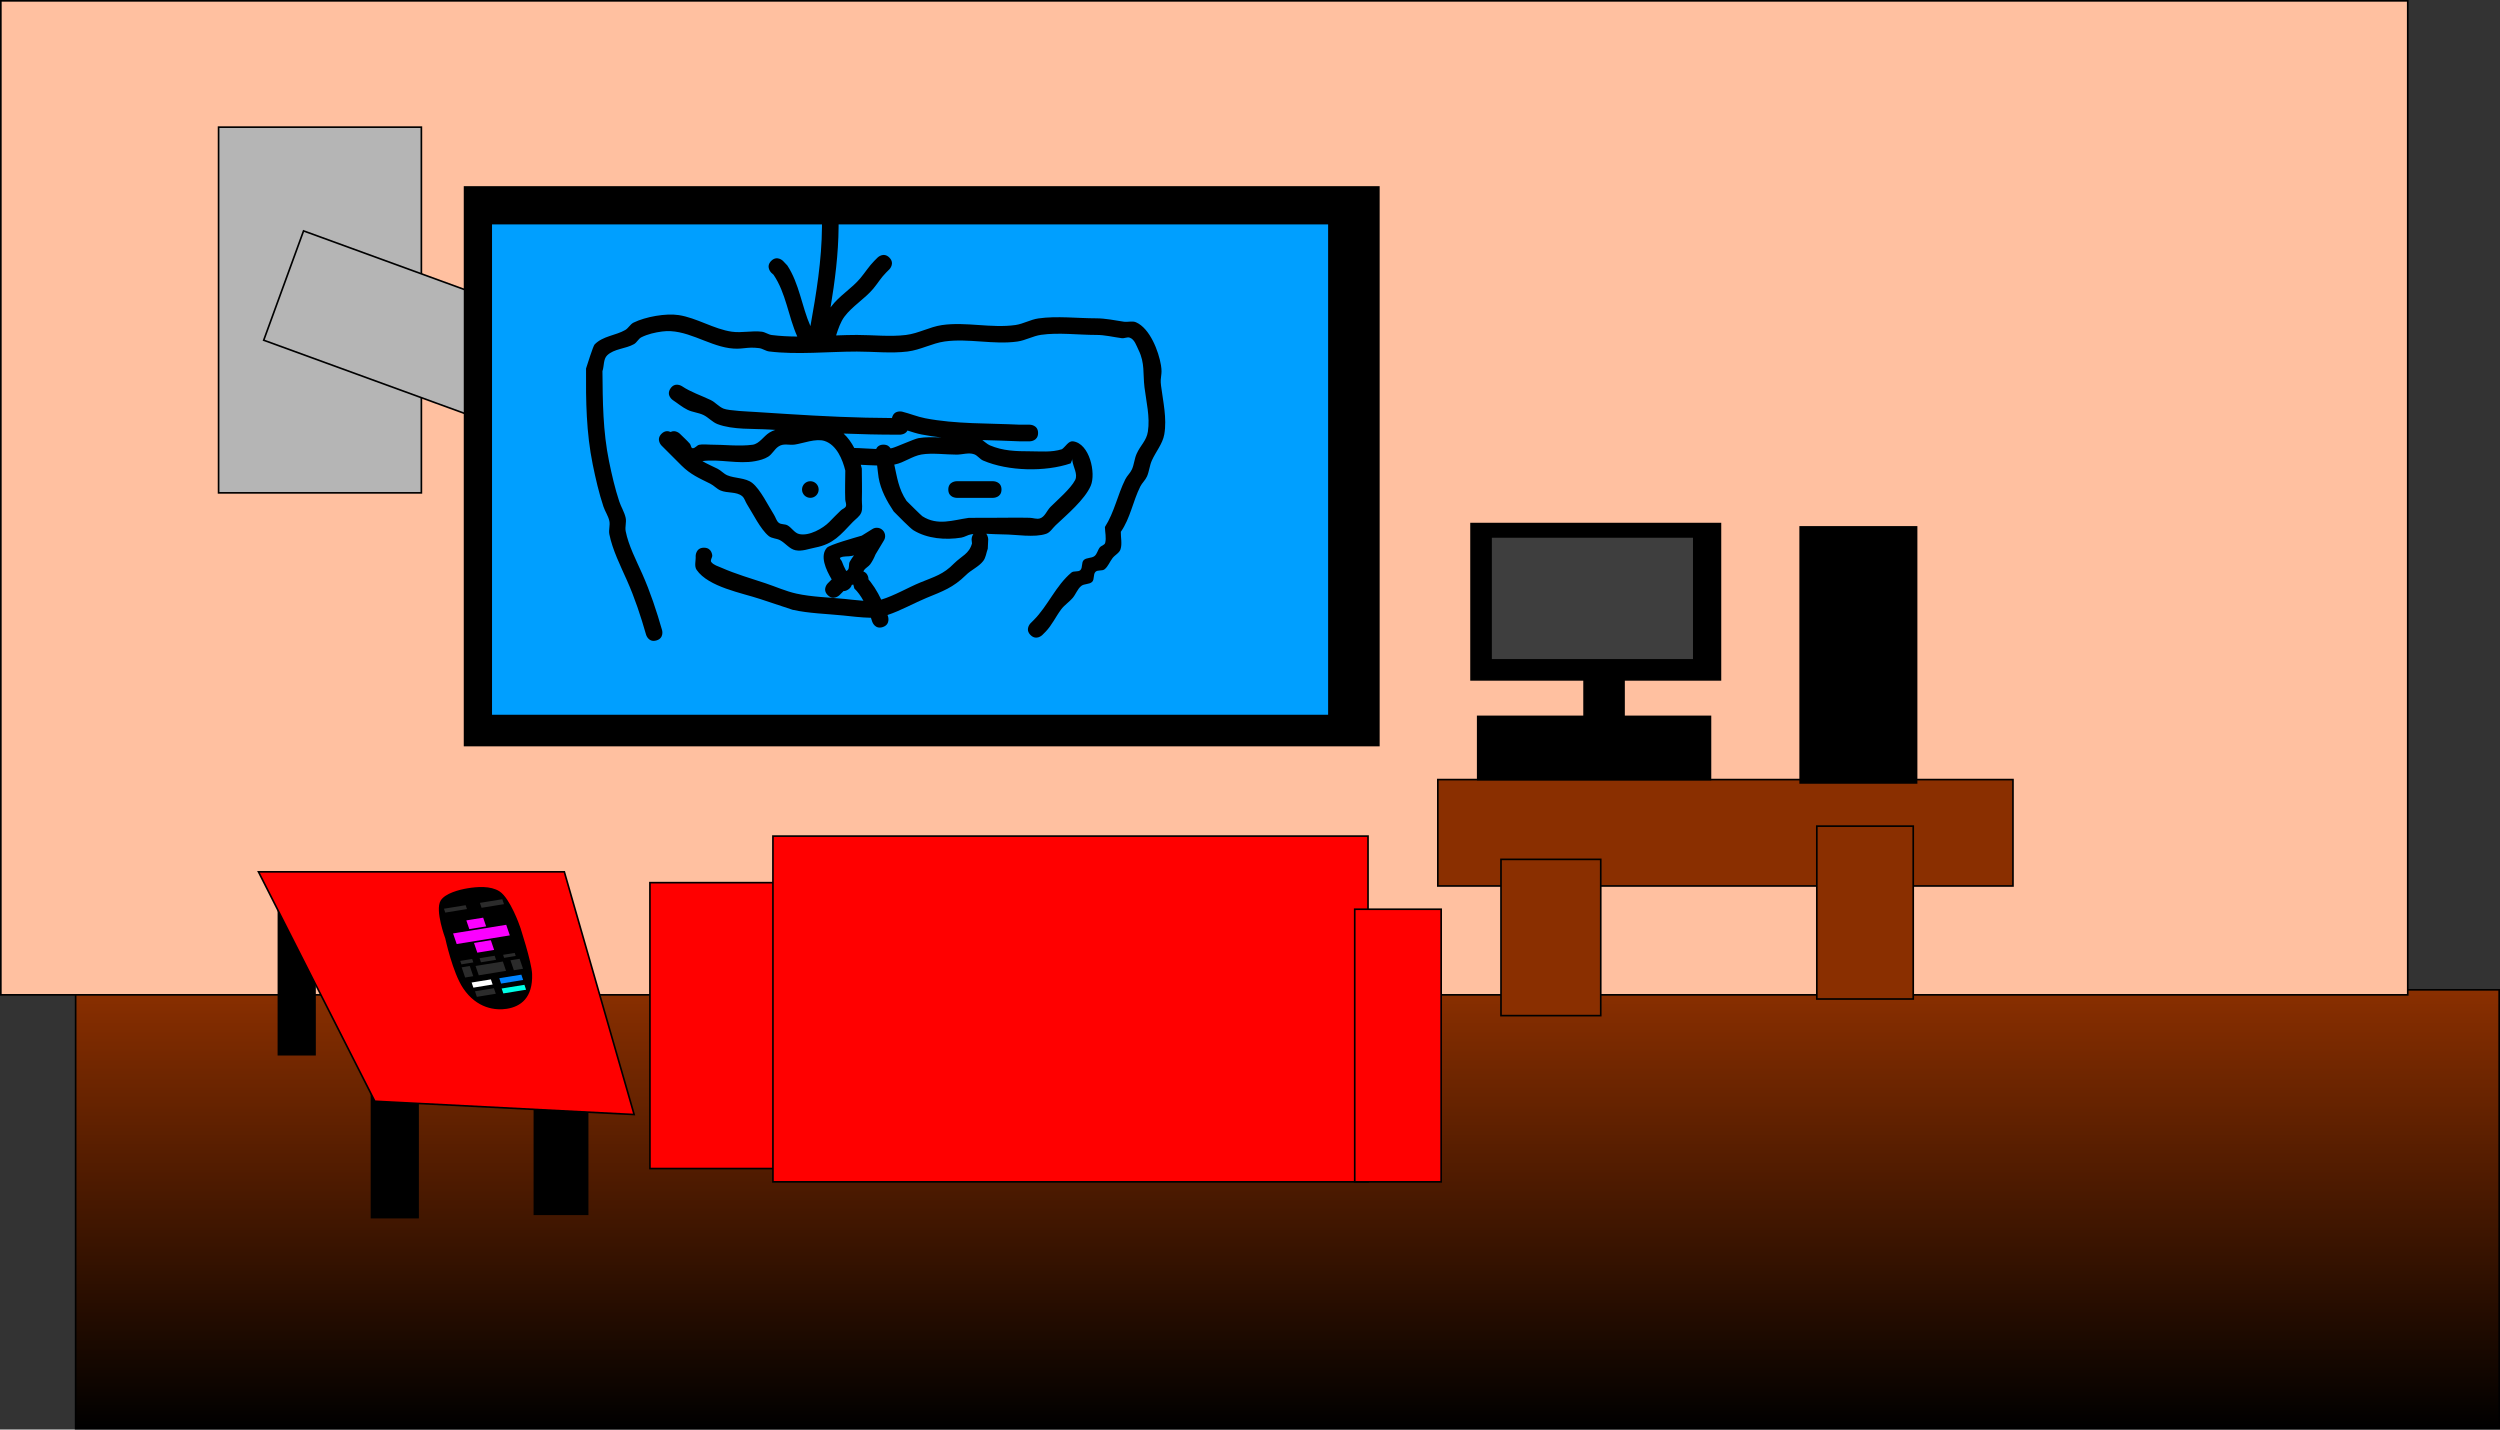 <svg version="1.1" xmlns="http://www.w3.org/2000/svg" xmlns:xlink="http://www.w3.org/1999/xlink" width="752" height="430" viewBox="0,0,752,430"><rect x="0" y="0" width="752" height="430" fill="#333333" stroke="none"/><defs><linearGradient x1="329" y1="276" x2="329" y2="408" gradientUnits="userSpaceOnUse" id="color-1"><stop offset="0" stop-color="#8a2f00"/><stop offset="1" stop-color="#000000"/></linearGradient></defs><g transform="translate(58.25,21.75)"><g data-paper-data="{&quot;isPaintingLayer&quot;:true}" fill-rule="nonzero" stroke-width="0.5" stroke-linecap="butt" stroke-linejoin="miter" stroke-miterlimit="10" stroke-dasharray="" stroke-dashoffset="0" style="mix-blend-mode: normal"><path d="M-35.5,408v-132h729v132z" fill="url(#color-1)" stroke="#000000"/><path d="M-58,277.5v-299h724v299z" fill="#ffc0a0" stroke="#000000"/><path d="M7.5,126.5v-110h61v110z" fill="#b5b5b5" stroke="#000000"/><path d="M21.072,80.587l11.986,-32.884l141.87,51.71l-11.986,32.884z" fill="#b5b5b5" stroke="#000000"/><path d="M81.5,202.5v-168h275v168z" fill="#000000" stroke="#000000"/><path d="M89.5,193.5v-148h252v148z" fill="#009fff" stroke="#000000"/><path d="M25.5,295.5v-46h11v46z" fill="#000000" stroke="#000000"/><path d="M97.5,291.5v-42h9v42z" fill="#ff0000" stroke="#000000"/><path d="M53.5,344.5v-45h14v45z" fill="#000000" stroke="#000000"/><path d="M102.5,343.5v-44h16v44z" fill="#000000" stroke="#000000"/><path d="M54.5,309.5l-35,-69h92l21,73z" fill="#ff0000" stroke="#000000"/><path d="M97.87,256.873c0,0 3.558,10.735 3.686,14.362c0.249,7.061 -3.347,9.555 -7.35,10.207c-3.394,0.552 -8.886,-0.073 -12.915,-6.034c-3.164,-4.681 -5.364,-14.964 -5.364,-14.964c0,0 -3.133,-8.4 -1.403,-11.189c1.275,-2.055 5.39,-3.153 7.961,-3.571c2.774,-0.451 6.772,-0.793 9.386,0.9c3.097,2.006 5.999,10.289 5.999,10.289z" fill="#000000" stroke="#000000"/><path d="M85.155,265.094l-3.466,-10.188l5.564,-0.905l3.466,10.188z" fill="#fb00ff" stroke="#000000"/><path d="M78.953,262.497l-1.249,-3.67l16.483,-2.682l1.249,3.67z" fill="#fb00ff" stroke="#000000"/><path d="M75.514,253.039l-0.56,-1.645l7.034,-1.145l0.56,1.645z" fill="#2b2b2b" stroke="#000000"/><path d="M86.436,251.596l-0.667,-1.962l7.244,-1.179l0.667,1.962z" fill="#2b2b2b" stroke="#000000"/><path d="M85.587,271.902l-1.119,-3.291l8.714,-1.418l1.119,3.291z" fill="#2b2b2b" stroke="#000000"/><path d="M81.493,272.569l-1.205,-3.544l2.94,-0.478l1.205,3.544z" fill="#2b2b2b" stroke="#000000"/><path d="M96.151,270.384l-1.184,-3.48l3.255,-0.53l1.184,3.48z" fill="#2b2b2b" stroke="#000000"/><path d="M80.368,268.611l-0.517,-1.519l4.095,-0.666l0.517,1.519z" fill="#2b2b2b" stroke="#000000"/><path d="M86.25,267.988l-0.581,-1.709l5.039,-0.82l0.581,1.709z" fill="#2b2b2b" stroke="#000000"/><path d="M93.22,266.653l-0.474,-1.392l3.99,-0.649l0.474,1.392z" fill="#2b2b2b" stroke="#000000"/><path d="M83.97,275.616l-0.689,-2.025l6.299,-1.025l0.689,2.025z" fill="#ffffff" stroke="#000000"/><path d="M92.307,274.393l-0.71,-2.088l7.139,-1.162l0.71,2.088z" fill="#0084ff" stroke="#000000"/><path d="M85.022,278.383l-0.732,-2.151l6.194,-1.008l0.732,2.151z" fill="#2b2b2b" stroke="#000000"/><path d="M92.982,277.355l-0.667,-1.962l7.349,-1.196l0.667,1.962z" fill="#00ffe6" stroke="#000000"/><path d="M374.25,244.75v-32h173v32z" fill="#8a2f00" stroke="#000000"/><path d="M393.25,283.75v-47h30v47z" fill="#8a2f00" stroke="#000000"/><path d="M488.25,278.75v-52h29v52z" fill="#8a2f00" stroke="#000000"/><path d="M386.25,212.75v-19h70v19z" fill="#000000" stroke="#000000"/><path d="M418.25,197.75v-23h12v23z" fill="#000000" stroke="#000000"/><path d="M384.25,182.75v-47h75v47z" fill="#000000" stroke="#000000"/><path d="M483.25,213.75v-77h35v77z" fill="#000000" stroke="#000000"/><path d="M390.25,176.75v-37h61v37z" fill="#3e3e3e" stroke="#000000"/><path d="M137.25,329.75v-86h41v86z" fill="#ff0000" stroke="#000000"/><path d="M174.25,333.75v-104h179v104z" fill="#ff0000" stroke="#000000"/><path d="M349.25,333.75v-82h26v82z" fill="#ff0000" stroke="#000000"/><path d="M209.268,55.732c1.768,1.768 0,3.536 0,3.536l-1,1c-1.458,1.444 -2.518,3.243 -3.834,4.817c-2.516,3.009 -6.362,5.301 -8.685,8.426c-1.166,1.57 -1.877,3.691 -2.506,5.638c2.117,-0.083 4.211,-0.149 6.257,-0.149c4.786,0 10.01,0.599 14.754,0.012c3.827,-0.473 7.125,-2.441 10.846,-2.98c7.223,-1.045 14.882,1.017 22.095,-0.014c2.371,-0.339 4.534,-1.648 6.905,-1.986c5.557,-0.794 11.778,-0.032 17.4,-0.032c2.789,0.012 5.548,0.597 8.305,1.019c1.204,0.184 2.535,-0.316 3.651,0.172c4.207,1.838 6.819,8.744 7.511,12.909c0.516,3.107 -0.348,3.248 0.02,6.154c0.594,4.699 1.82,9.833 0.98,14.647c-0.501,2.872 -2.57,5.236 -3.755,7.9c-0.675,1.518 -0.777,3.249 -1.452,4.767c-0.493,1.109 -1.471,1.946 -2.015,3.031c-2.246,4.483 -2.984,9.515 -5.853,13.626c-0.028,1.744 0.438,3.568 -0.083,5.232c-0.353,1.127 -1.641,1.704 -2.376,2.628c-0.865,1.089 -1.335,2.527 -2.416,3.402c-0.741,0.6 -2.079,0.104 -2.75,0.781c-0.742,0.748 -0.251,2.259 -1,3c-0.838,0.829 -2.398,0.508 -3.306,1.26c-1.138,0.943 -1.612,2.487 -2.573,3.61c-1.046,1.222 -2.46,2.114 -3.426,3.4c-1.638,2.181 -2.782,4.753 -4.678,6.713l-1.017,1.017c0,0 -1.768,1.768 -3.536,0c-1.768,-1.768 0,-3.536 0,-3.536l0.983,-0.983c4.214,-4.219 6.631,-10.345 11.323,-14.277c0.714,-0.598 2.04,-0.077 2.694,-0.74c0.741,-0.75 0.252,-2.257 1,-3c0.821,-0.815 2.342,-0.502 3.25,-1.219c0.796,-0.629 0.947,-1.809 1.584,-2.598c0.445,-0.551 1.451,-0.685 1.624,-1.372c0.387,-1.542 -0.055,-3.179 -0.083,-4.768c2.86,-4.463 3.779,-9.629 6.147,-14.374c0.532,-1.065 1.502,-1.881 1.985,-2.969c0.658,-1.482 0.744,-3.176 1.403,-4.658c1.155,-2.6 2.963,-3.933 3.39,-6.675c0.69,-4.431 -0.494,-9.036 -1.02,-13.353c-0.495,-4.06 0.152,-7.267 -1.758,-11.148c-0.686,-1.393 -1.235,-3.306 -2.711,-3.789c-0.746,-0.244 -1.57,0.273 -2.349,0.172c-2.564,-0.335 -5.109,-0.994 -7.695,-0.981c-5.35,0 -11.318,-0.787 -16.6,-0.032c-2.434,0.348 -4.661,1.666 -7.095,2.014c-7.16,1.023 -14.755,-1.018 -21.905,-0.014c-3.787,0.532 -7.226,2.531 -11.154,3.02c-4.908,0.611 -10.296,0.012 -15.246,0.012c-8.587,0 -17.871,1.016 -26.4,-0.032c-1.046,-0.129 -1.954,-0.867 -3,-1c-3.96,-0.504 -5.082,0.567 -9,0c-6.781,-0.981 -13.143,-5.954 -20.199,-5c-2.134,0.288 -4.295,0.775 -6.221,1.736c-0.901,0.45 -1.336,1.56 -2.211,2.058c-2.536,1.445 -5.975,1.353 -8.08,3.376c-1.194,1.148 -0.879,3.197 -1.421,4.762c0.082,9.183 0.132,18.037 1.98,27.09c0.81,3.968 1.796,8.242 3.07,12.084c0.558,1.683 1.563,3.22 1.938,4.953c0.283,1.307 -0.255,2.7 0.002,4.013c0.845,4.312 3.2,8.818 4.97,12.801c2.432,5.471 4.334,11.228 5.977,16.972c0,0 0.687,2.404 -1.717,3.091c-2.404,0.687 -3.091,-1.717 -3.091,-1.717c-1.575,-5.519 -3.401,-11.056 -5.737,-16.313c-1.934,-4.35 -4.37,-9.207 -5.316,-13.914c-0.262,-1.303 0.28,-2.687 0.002,-3.987c-0.325,-1.526 -1.28,-2.852 -1.776,-4.332c-1.341,-4.002 -2.373,-8.492 -3.216,-12.631c-1.966,-9.642 -2.092,-19.121 -2.02,-28.91c0.266,-0.823 2.119,-6.767 2.579,-7.238c2.51,-2.566 6.277,-2.66 9.205,-4.338c0.969,-0.556 1.501,-1.736 2.504,-2.228c3.605,-1.767 9.697,-2.855 13.58,-2.264c5.406,0.823 10.603,4.241 16,5c2.971,0.418 6.022,-0.366 9,0c1.046,0.129 1.954,0.867 3,1c2.496,0.318 5.069,0.44 7.674,0.456c-2.73,-6.086 -3.377,-13.064 -7.155,-18.601l-0.688,-0.619c0,0 -1.768,-1.768 0,-3.536c1.768,-1.768 3.536,0 3.536,0l1.312,1.381c3.619,5.531 4.333,12.315 6.949,18.241c1.782,-9.906 3.394,-19.788 3.471,-29.873l-0,-1.981c0,0 0,-2.5 2.5,-2.5c2.5,0 2.5,2.5 2.5,2.5l-0,2.019c-0.063,8.169 -1.094,16.206 -2.423,24.229c0.048,-0.068 0.097,-0.135 0.146,-0.203c2.378,-3.25 6.259,-5.518 8.843,-8.63c1.416,-1.705 2.605,-3.609 4.166,-5.183l1,-1c0,0 1.768,-1.768 3.536,0z" fill="#000000" stroke="none"/><path d="M190.732,157.268c-1.768,-1.768 0,-3.536 0,-3.536l1,-1c0.066,-0.063 0.13,-0.127 0.194,-0.193c-1.752,-2.943 -3.637,-7.092 -1.432,-9.532c0.824,-0.911 8.572,-3.078 10.477,-3.637l3.176,-1.974c0.39,-0.251 0.854,-0.397 1.353,-0.397c1.381,0 2.5,1.119 2.5,2.5c0,0.485 -0.138,0.938 -0.377,1.321l-2.519,4.198c-0.427,1.059 -0.941,2.066 -1.591,2.964c-0.514,0.71 -1.428,1.085 -1.886,1.832c-0.066,0.107 -0.123,0.218 -0.174,0.333c1.547,0.537 1.547,2.352 1.547,2.352l-0.631,-0.662c1.809,1.912 3.269,4.283 4.456,6.775c3.901,-1.166 8.145,-3.671 11.713,-5.136c4.336,-1.78 6.965,-2.431 10.194,-5.745c2.296,-2.277 4.547,-2.884 5.396,-6.023l-0.128,-1.209c0,0 0,-0.893 0.533,-1.611c-0.214,0.022 -0.425,0.048 -0.633,0.079c-1.043,0.153 -1.959,0.832 -3,1c-4.756,0.767 -10.208,0.335 -14.384,-2.215c-0.992,-0.606 -4.71,-4.419 -5.949,-5.668c-2.063,-3.111 -3.889,-6.421 -4.534,-10.185c-0.205,-1.197 -0.264,-2.429 -0.443,-3.631c-1.668,-0.039 -3.37,-0.146 -4.915,-0.213c0.109,0.38 0.211,0.76 0.307,1.137c0.018,3.095 0.103,6.211 0.019,9.305c-0.036,1.32 0.304,2.732 -0.19,3.957c-0.473,1.171 -1.668,1.899 -2.542,2.811c-3.738,3.904 -5.794,6.616 -11.259,7.68c-1.977,0.385 -4.016,1.224 -5.988,0.814c-1.808,-0.376 -3.01,-2.159 -4.64,-3.026c-1.066,-0.567 -2.462,-0.487 -3.398,-1.249c-2.479,-2.016 -4.826,-6.872 -6.563,-9.6c-0.501,-0.787 -0.718,-1.806 -1.437,-2.4c-1.726,-1.424 -4.436,-0.823 -6.494,-1.7c-1.135,-0.484 -1.984,-1.489 -3.087,-2.041c-3.37,-1.684 -5.893,-2.723 -8.669,-5.478c-1.333,-1.333 -2.667,-2.667 -4,-4l-2,-2c0,0 -1.768,-1.768 0,-3.536c1.024,-1.024 2.047,-0.862 2.728,-0.544c1.495,-0.769 2.808,0.544 2.808,0.544c1,1 2.067,1.937 3,3c0.343,0.391 0.29,1.28 0.807,1.335c0.754,0.08 1.281,-0.888 2.025,-1.035c1.112,-0.219 2.267,-0.028 3.4,-0.032c4.051,-0.016 8.582,0.57 12.6,0.032c2.07,-0.277 3.317,-2.548 5.086,-3.659c0.55,-0.345 1.15,-0.605 1.772,-0.81c-0.568,-0.036 -1.137,-0.072 -1.705,-0.108c-4.875,-0.312 -11.033,0.133 -15.663,-1.627c-1.58,-0.6 -2.732,-2.025 -4.257,-2.753c-1.507,-0.719 -3.262,-0.82 -4.763,-1.552c-1.6,-0.78 -2.971,-1.962 -4.457,-2.943c0,0 -2.08,-1.387 -0.693,-3.467c1.387,-2.08 3.467,-0.693 3.467,-0.693c2.642,1.78 5.737,2.771 8.61,4.148c1.413,0.677 2.458,2.025 3.914,2.604c1.618,0.644 7.659,0.878 9.171,0.974c3.327,0.212 6.653,0.425 9.98,0.638c10.531,0.673 20.95,1.171 31.489,1.213c0.007,-0.034 0.016,-0.069 0.024,-0.103c0.606,-2.425 3.032,-1.819 3.032,-1.819c2.331,0.584 4.571,1.525 6.93,1.984c9.24,1.797 19.131,1.471 28.502,1.941l2.963,0c0,0 2.5,0.001 2.499,2.501c-0.001,2.5 -2.501,2.499 -2.501,2.499l-3.087,-0.002c-3.675,-0.183 -7.422,-0.255 -11.179,-0.375c0.76,0.522 1.433,1.228 2.278,1.591c3.894,1.671 7.857,1.786 11.989,1.786c3.322,0 6.506,0.378 9.686,-0.627c1.105,-0.791 1.966,-2.543 3.314,-2.373c5.012,0.631 6.95,9.598 5.353,13.344c-1.778,4.171 -7.315,8.837 -10.586,11.924c-0.919,0.867 -1.619,2.123 -2.811,2.542c-3.527,1.24 -9.189,0.19 -12.957,0.19c-1.6,0 -3.355,-0.131 -5.095,-0.19c0.595,0.73 0.595,1.69 0.595,1.69l-0.128,2.791c-0.462,1.242 -0.57,2.682 -1.385,3.727c-1.379,1.77 -3.64,2.656 -5.219,4.25c-3.82,3.742 -6.905,4.812 -11.831,6.834c-3.578,1.469 -7.777,3.846 -11.724,5.146c0.054,0.154 0.107,0.308 0.159,0.461c0,0 0.791,2.372 -1.581,3.162c-2.372,0.791 -3.162,-1.581 -3.162,-1.581c-0.127,-0.392 -0.264,-0.797 -0.41,-1.21c-2.764,-0.036 -6.492,-0.501 -8.332,-0.687c-4.949,-0.5 -10.342,-0.629 -15.198,-1.71c-0.165,-0.037 -9.424,-3.127 -9.734,-3.231c-5.583,-1.861 -15.596,-3.62 -19.157,-8.773c-0.794,-1.149 -0.197,-2.786 -0.296,-4.18c0,0 0,-2.5 2.5,-2.5c2.5,0 2.5,2.5 2.5,2.5c-0.099,0.607 -0.676,1.337 -0.296,1.82c0.729,0.926 2.008,1.247 3.086,1.723c4.225,1.867 8.867,3.207 13.244,4.666c3.081,1.027 6.069,2.388 9.239,3.094c4.666,1.038 9.863,1.133 14.616,1.616c0.787,0.08 3.318,0.38 5.583,0.553c-0.79,-1.425 -1.702,-2.726 -2.74,-3.704l-0.314,-1.185c-0.153,0.036 -0.306,0.071 -0.457,0.11c-0.126,0.475 -0.438,0.964 -1.075,1.388c-0.525,0.35 -1.006,0.479 -1.432,0.477c-0.061,0.072 -0.123,0.143 -0.187,0.211l-1,1c0,0 -1.768,1.768 -3.536,0zM196.287,149.998c0.166,-0.055 0.317,-0.139 0.445,-0.266c0.619,-0.619 0.2,-1.791 0.641,-2.547c0.395,-0.676 0.812,-1.305 1.259,-1.888c-0.208,0.056 -0.416,0.11 -0.625,0.16c-1.147,0.278 -2.463,-0.027 -3.502,0.534c-0.352,0.19 0.325,0.731 0.462,1.107c0.362,0.996 0.81,1.964 1.32,2.899zM212.5,109h-1c-5.352,0 -10.678,-0.127 -15.999,-0.335c1.322,1.226 2.371,2.719 3.213,4.336c1.838,0.017 4.253,0.238 6.573,0.304c0.303,-0.643 0.928,-1.305 2.214,-1.305c1.163,0 1.785,0.541 2.117,1.119c0.149,-0.024 0.295,-0.05 0.436,-0.079c1.136,-0.232 6.639,-2.767 8,-3c2.058,-0.352 4.499,-0.297 6.878,-0.196c-2.01,-0.227 -4.002,-0.519 -5.968,-0.902c-1.442,-0.281 -2.841,-0.737 -4.243,-1.184c-0.652,1.242 -2.221,1.242 -2.221,1.242zM210.747,117.998c0.844,3.782 1.268,7.316 3.686,10.917c0.782,0.774 4.406,4.386 4.766,4.619c4.582,2.954 9.199,1.155 13.9,0.499c0.284,-0.04 6.422,-0.032 7.4,-0.032c3.661,0 7.341,-0.087 11,0c1.016,0.024 2.07,0.482 3.043,0.19c1.502,-0.45 2.08,-2.35 3.189,-3.458c2.031,-2.03 6.09,-5.501 7.414,-8.076c0.92,-1.789 -0.639,-3.976 -0.851,-5.977c-0.025,-0.235 0.311,-0.891 0.204,-0.68c-0.267,0.525 -0.457,1.084 -0.686,1.627c-7.63,2.615 -18.778,2.391 -26.326,-0.84c-1.014,-0.434 -1.675,-1.522 -2.713,-1.894c-1.656,-0.593 -3.517,0.107 -5.276,0.107c-3.194,0 -7.398,-0.572 -10.554,-0.04c-2.808,0.473 -5.207,2.441 -8,3c-0.066,0.013 -0.132,0.026 -0.199,0.038zM153.028,116.95c1.363,0.841 2.765,1.4 4.57,2.304c1.046,0.524 1.838,1.496 2.913,1.96c2.24,0.966 5.473,0.702 7.506,2.3c2.461,1.933 4.859,6.924 6.563,9.6c0.501,0.787 0.702,1.826 1.437,2.4c0.712,0.555 1.812,0.315 2.602,0.751c1.274,0.704 2.081,2.275 3.496,2.618c2.97,0.72 7.201,-1.691 9.081,-3.615c1.165,-1.192 2.325,-2.39 3.536,-3.536c0.456,-0.431 1.229,-0.605 1.458,-1.189c0.25,-0.637 -0.165,-1.36 -0.19,-2.043c-0.109,-2.887 -0.001,-5.806 0.019,-8.695c-0.791,-3.237 -2.57,-7.72 -6.243,-8.913c-2.588,-0.84 -6.577,0.747 -8.97,1.089c-1.767,0.252 -3.388,-0.508 -4.991,0.645c-1.148,0.826 -1.802,2.248 -3,3c-1.168,0.733 -2.558,1.087 -3.914,1.341c-5.126,0.963 -10.713,-0.71 -15.873,-0.018z" fill="#000000" stroke="none"/><path d="M243,125.5c0,2.5 -2.5,2.5 -2.5,2.5c-3.333,0 -7.667,0 -11,0c0,0 -2.5,0 -2.5,-2.5c0,-2.5 2.5,-2.5 2.5,-2.5c3.333,0 6.667,0 10,0h1c0,0 2.5,0 2.5,2.5z" fill="#000000" stroke="none"/><path d="M183,125.5c0,-1.381 1.119,-2.5 2.5,-2.5c1.381,0 2.5,1.119 2.5,2.5c0,1.381 -1.119,2.5 -2.5,2.5c-1.381,0 -2.5,-1.119 -2.5,-2.5z" fill="#000000" stroke="none"/></g></g></svg>